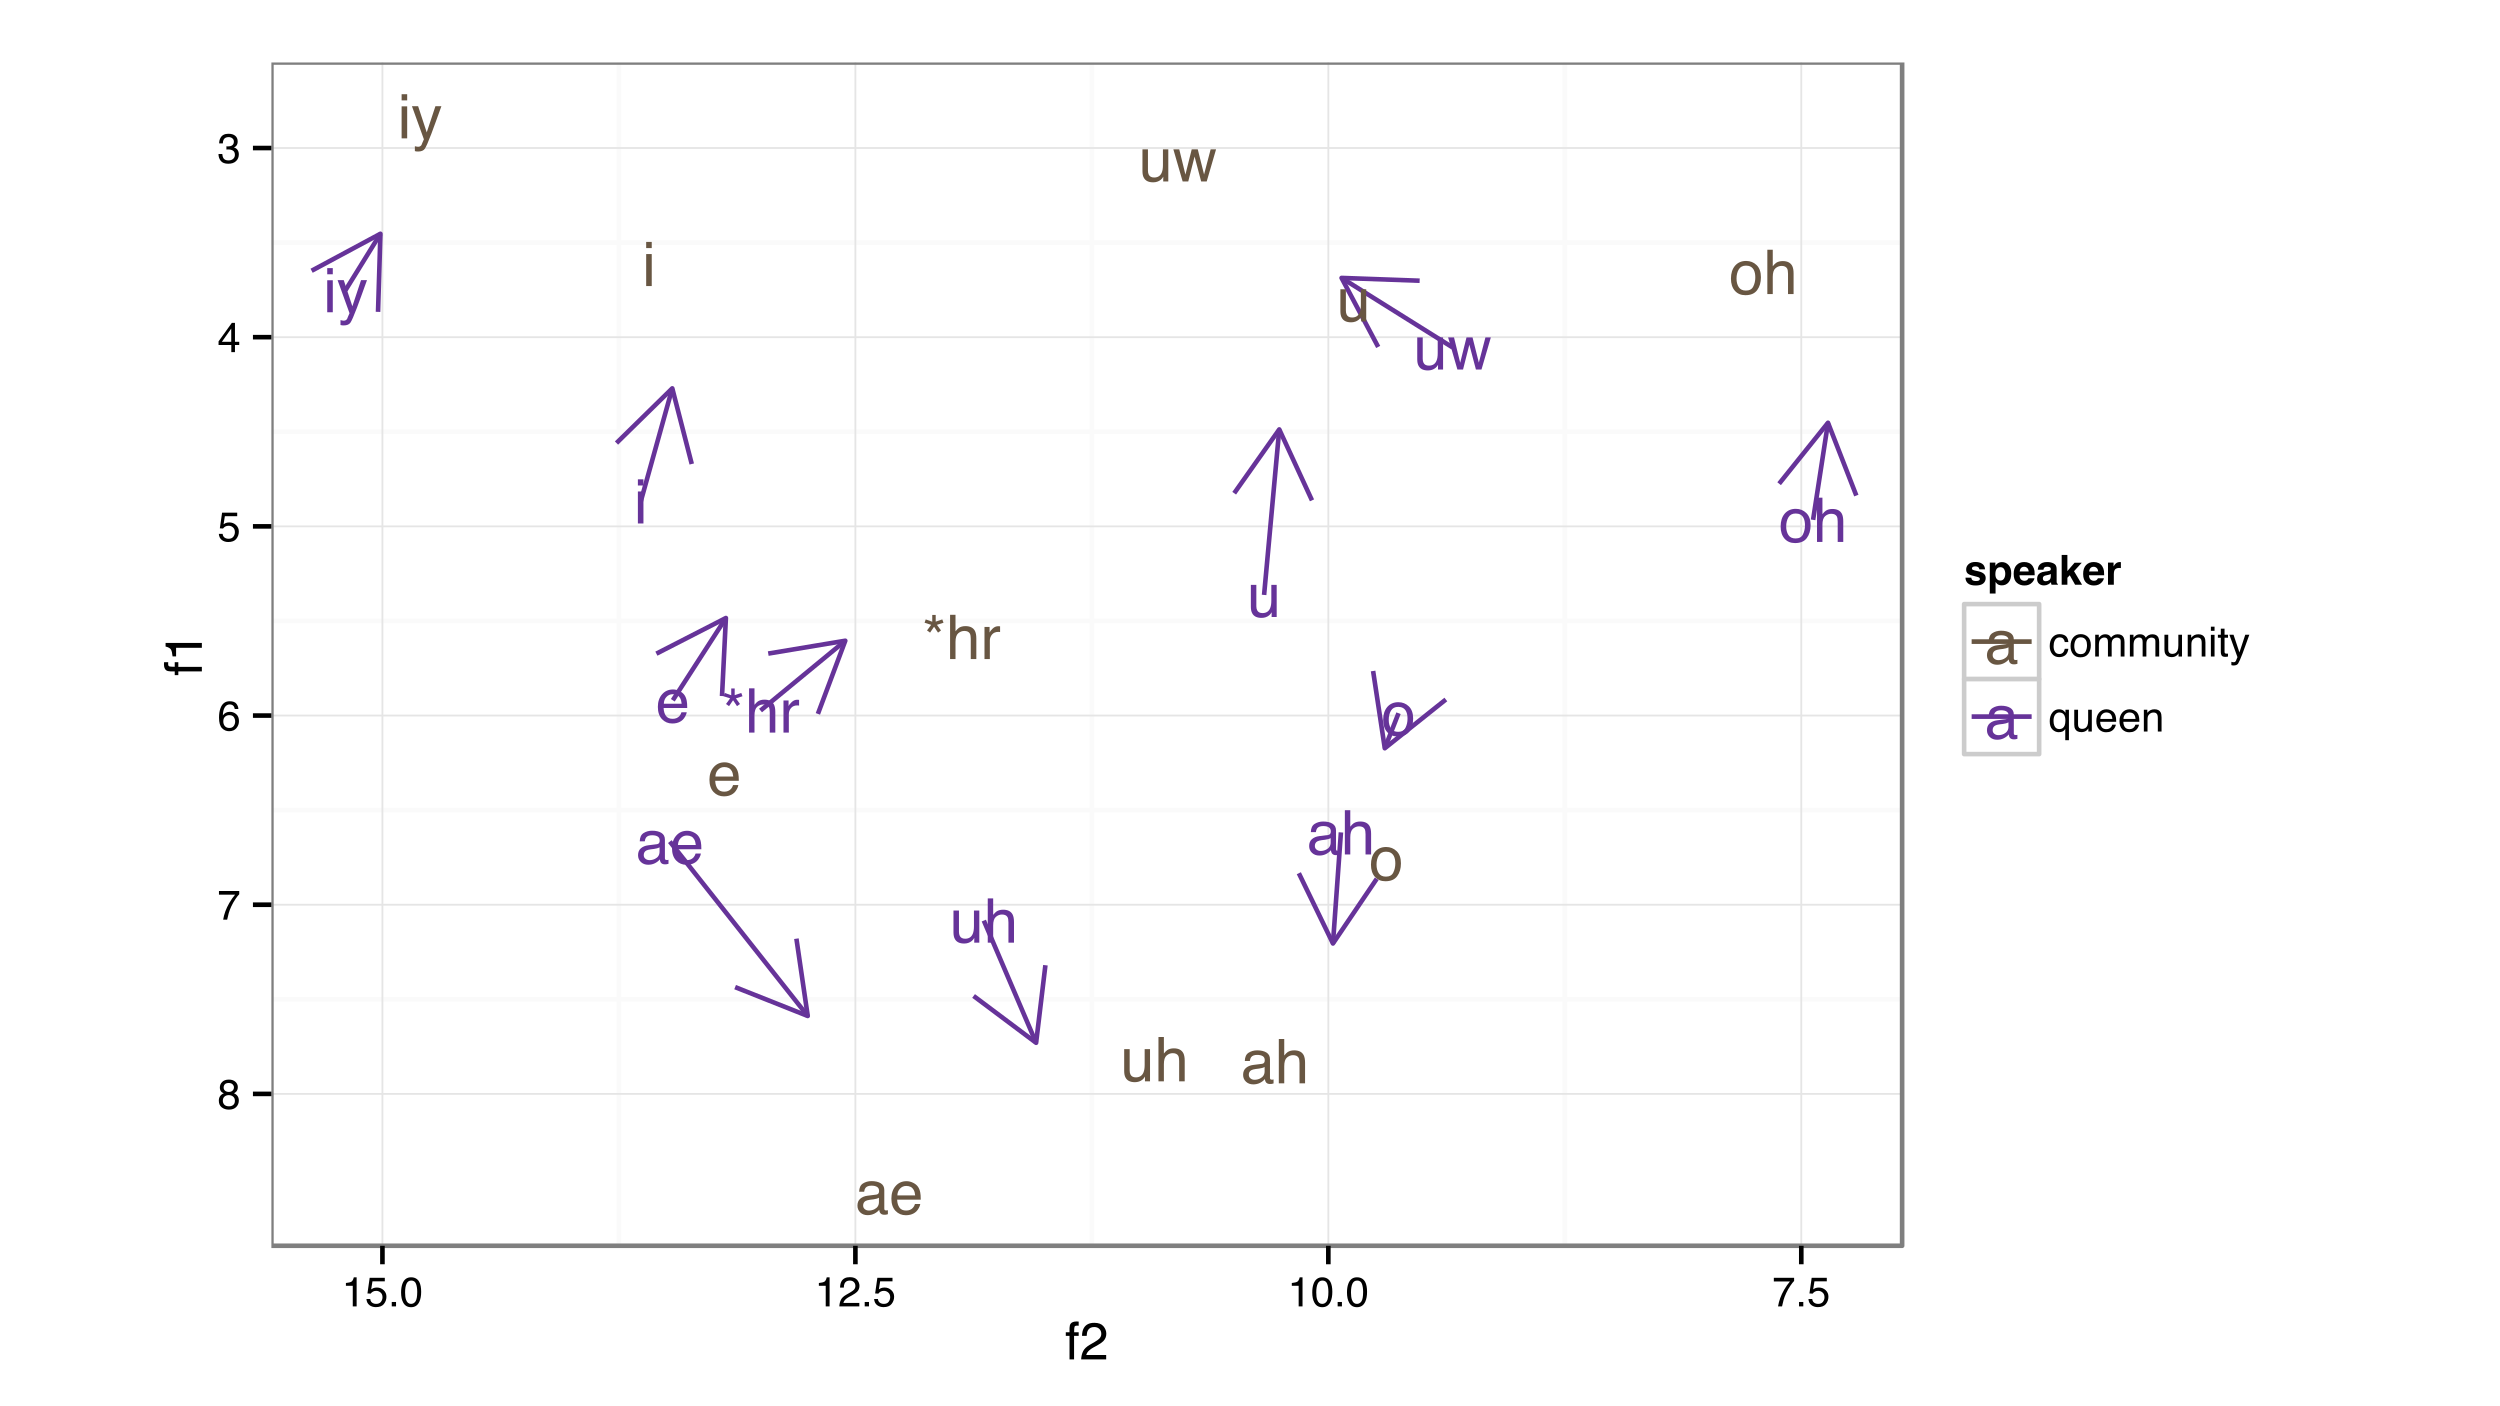 <?xml version="1.0" encoding="UTF-8"?>
<svg xmlns="http://www.w3.org/2000/svg" xmlns:xlink="http://www.w3.org/1999/xlink" width="576pt" height="324pt" viewBox="0 0 576 324" version="1.1">
<defs>
<g>
<symbol overflow="visible" id="glyph0-0">
<path style="stroke:none;" d="M 0.453 0 L 0.453 -10.172 L 8.531 -10.172 L 8.531 0 Z M 7.25 -1.266 L 7.25 -8.891 L 1.734 -8.891 L 1.734 -1.266 Z "/>
</symbol>
<symbol overflow="visible" id="glyph0-1">
<path style="stroke:none;" d="M 3.109 -10.172 L 3.109 -8.625 L 4.625 -9.141 L 4.906 -8.375 L 3.391 -7.891 L 4.328 -6.594 L 3.641 -6.094 L 2.734 -7.453 L 1.812 -6.094 L 1.109 -6.594 L 2.062 -7.891 L 0.547 -8.375 L 0.812 -9.141 L 2.312 -8.609 L 2.312 -10.172 Z "/>
</symbol>
<symbol overflow="visible" id="glyph0-2">
<path style="stroke:none;" d="M 0.906 -10.203 L 2.156 -10.203 L 2.156 -6.406 C 2.457 -6.781 2.723 -7.047 2.953 -7.203 C 3.359 -7.461 3.859 -7.594 4.453 -7.594 C 5.523 -7.594 6.254 -7.219 6.641 -6.469 C 6.848 -6.051 6.953 -5.477 6.953 -4.75 L 6.953 0 L 5.672 0 L 5.672 -4.672 C 5.672 -5.211 5.602 -5.613 5.469 -5.875 C 5.238 -6.281 4.812 -6.484 4.188 -6.484 C 3.676 -6.484 3.207 -6.301 2.781 -5.938 C 2.363 -5.582 2.156 -4.914 2.156 -3.938 L 2.156 0 L 0.906 0 Z "/>
</symbol>
<symbol overflow="visible" id="glyph0-3">
<path style="stroke:none;" d="M 0.953 -7.406 L 2.125 -7.406 L 2.125 -6.125 C 2.227 -6.375 2.469 -6.676 2.844 -7.031 C 3.219 -7.395 3.656 -7.578 4.156 -7.578 C 4.176 -7.578 4.211 -7.57 4.266 -7.562 C 4.328 -7.562 4.422 -7.555 4.547 -7.547 L 4.547 -6.234 C 4.473 -6.242 4.406 -6.25 4.344 -6.25 C 4.281 -6.258 4.211 -6.266 4.141 -6.266 C 3.516 -6.266 3.031 -6.062 2.688 -5.656 C 2.352 -5.25 2.188 -4.785 2.188 -4.266 L 2.188 0 L 0.953 0 Z "/>
</symbol>
<symbol overflow="visible" id="glyph0-4">
<path style="stroke:none;" d="M 1.875 -1.969 C 1.875 -1.613 2.004 -1.332 2.266 -1.125 C 2.523 -0.914 2.836 -0.812 3.203 -0.812 C 3.641 -0.812 4.062 -0.91 4.469 -1.109 C 5.164 -1.453 5.516 -2.004 5.516 -2.766 L 5.516 -3.766 C 5.359 -3.672 5.16 -3.594 4.922 -3.531 C 4.68 -3.469 4.445 -3.422 4.219 -3.391 L 3.453 -3.297 C 3.004 -3.234 2.664 -3.141 2.438 -3.016 C 2.062 -2.797 1.875 -2.445 1.875 -1.969 Z M 4.891 -4.484 C 5.172 -4.523 5.359 -4.645 5.453 -4.844 C 5.516 -4.957 5.547 -5.117 5.547 -5.328 C 5.547 -5.754 5.395 -6.062 5.094 -6.25 C 4.789 -6.445 4.359 -6.547 3.797 -6.547 C 3.141 -6.547 2.676 -6.367 2.406 -6.016 C 2.258 -5.816 2.16 -5.523 2.109 -5.141 L 0.953 -5.141 C 0.973 -6.055 1.266 -6.691 1.828 -7.047 C 2.398 -7.41 3.062 -7.594 3.812 -7.594 C 4.688 -7.594 5.395 -7.426 5.938 -7.094 C 6.477 -6.758 6.75 -6.242 6.75 -5.547 L 6.75 -1.266 C 6.75 -1.141 6.773 -1.035 6.828 -0.953 C 6.879 -0.879 6.992 -0.844 7.172 -0.844 C 7.223 -0.844 7.281 -0.844 7.344 -0.844 C 7.414 -0.852 7.492 -0.867 7.578 -0.891 L 7.578 0.031 C 7.379 0.094 7.227 0.129 7.125 0.141 C 7.031 0.148 6.895 0.156 6.719 0.156 C 6.289 0.156 5.977 0.004 5.781 -0.297 C 5.676 -0.461 5.609 -0.691 5.578 -0.984 C 5.316 -0.648 4.945 -0.359 4.469 -0.109 C 4 0.129 3.477 0.25 2.906 0.25 C 2.219 0.25 1.656 0.039 1.219 -0.375 C 0.781 -0.789 0.562 -1.312 0.562 -1.938 C 0.562 -2.625 0.773 -3.156 1.203 -3.531 C 1.641 -3.914 2.207 -4.148 2.906 -4.234 Z M 3.859 -7.594 Z "/>
</symbol>
<symbol overflow="visible" id="glyph0-5">
<path style="stroke:none;" d="M 4 -7.578 C 4.52 -7.578 5.023 -7.453 5.516 -7.203 C 6.016 -6.961 6.395 -6.645 6.656 -6.25 C 6.906 -5.875 7.07 -5.438 7.156 -4.938 C 7.227 -4.594 7.266 -4.051 7.266 -3.312 L 1.828 -3.312 C 1.859 -2.562 2.035 -1.957 2.359 -1.5 C 2.691 -1.039 3.207 -0.812 3.906 -0.812 C 4.562 -0.812 5.082 -1.023 5.469 -1.453 C 5.688 -1.703 5.844 -1.992 5.938 -2.328 L 7.156 -2.328 C 7.125 -2.055 7.016 -1.75 6.828 -1.406 C 6.648 -1.07 6.453 -0.801 6.234 -0.594 C 5.848 -0.227 5.379 0.02 4.828 0.156 C 4.523 0.227 4.188 0.266 3.812 0.266 C 2.883 0.266 2.098 -0.066 1.453 -0.734 C 0.816 -1.41 0.5 -2.352 0.5 -3.562 C 0.5 -4.75 0.82 -5.711 1.469 -6.453 C 2.113 -7.203 2.957 -7.578 4 -7.578 Z M 5.984 -4.297 C 5.93 -4.836 5.812 -5.27 5.625 -5.594 C 5.289 -6.188 4.723 -6.484 3.922 -6.484 C 3.348 -6.484 2.867 -6.273 2.484 -5.859 C 2.098 -5.453 1.895 -4.93 1.875 -4.297 Z M 3.875 -7.594 Z "/>
</symbol>
<symbol overflow="visible" id="glyph0-6">
<path style="stroke:none;" d="M 0.906 -7.375 L 2.188 -7.375 L 2.188 0 L 0.906 0 Z M 0.906 -10.172 L 2.188 -10.172 L 2.188 -8.75 L 0.906 -8.75 Z "/>
</symbol>
<symbol overflow="visible" id="glyph0-7">
<path style="stroke:none;" d="M 5.547 -7.406 L 6.922 -7.406 C 6.742 -6.938 6.352 -5.852 5.75 -4.156 C 5.301 -2.883 4.922 -1.848 4.609 -1.047 C 3.891 0.848 3.383 2 3.094 2.406 C 2.801 2.82 2.297 3.031 1.578 3.031 C 1.398 3.031 1.266 3.023 1.172 3.016 C 1.078 3.004 0.957 2.977 0.812 2.938 L 0.812 1.812 C 1.031 1.863 1.188 1.895 1.281 1.906 C 1.383 1.926 1.473 1.938 1.547 1.938 C 1.773 1.938 1.941 1.895 2.047 1.812 C 2.16 1.738 2.254 1.648 2.328 1.547 C 2.348 1.504 2.426 1.312 2.562 0.969 C 2.707 0.633 2.816 0.383 2.891 0.219 L 0.141 -7.406 L 1.562 -7.406 L 3.547 -1.375 Z M 3.531 -7.594 Z "/>
</symbol>
<symbol overflow="visible" id="glyph0-8">
<path style="stroke:none;" d="M 3.859 -0.797 C 4.68 -0.797 5.242 -1.109 5.547 -1.734 C 5.859 -2.359 6.016 -3.055 6.016 -3.828 C 6.016 -4.516 5.906 -5.078 5.688 -5.516 C 5.332 -6.203 4.727 -6.547 3.875 -6.547 C 3.102 -6.547 2.547 -6.254 2.203 -5.672 C 1.859 -5.086 1.688 -4.383 1.688 -3.562 C 1.688 -2.77 1.859 -2.109 2.203 -1.578 C 2.547 -1.055 3.098 -0.797 3.859 -0.797 Z M 3.906 -7.625 C 4.852 -7.625 5.656 -7.305 6.312 -6.672 C 6.977 -6.035 7.312 -5.098 7.312 -3.859 C 7.312 -2.66 7.02 -1.672 6.438 -0.891 C 5.863 -0.117 4.961 0.266 3.734 0.266 C 2.711 0.266 1.898 -0.078 1.297 -0.766 C 0.703 -1.453 0.406 -2.379 0.406 -3.547 C 0.406 -4.785 0.719 -5.773 1.344 -6.516 C 1.977 -7.254 2.832 -7.625 3.906 -7.625 Z M 3.859 -7.594 Z "/>
</symbol>
<symbol overflow="visible" id="glyph0-9">
<path style="stroke:none;" d="M 2.156 -7.406 L 2.156 -2.484 C 2.156 -2.109 2.219 -1.801 2.344 -1.562 C 2.562 -1.125 2.973 -0.906 3.578 -0.906 C 4.441 -0.906 5.031 -1.289 5.344 -2.062 C 5.52 -2.477 5.609 -3.047 5.609 -3.766 L 5.609 -7.406 L 6.844 -7.406 L 6.844 0 L 5.672 0 L 5.688 -1.094 C 5.531 -0.812 5.332 -0.57 5.094 -0.375 C 4.613 0.008 4.035 0.203 3.359 0.203 C 2.297 0.203 1.578 -0.148 1.203 -0.859 C 0.992 -1.234 0.891 -1.738 0.891 -2.375 L 0.891 -7.406 Z M 3.875 -7.594 Z "/>
</symbol>
<symbol overflow="visible" id="glyph0-10">
<path style="stroke:none;" d="M 1.484 -7.406 L 2.906 -1.578 L 4.359 -7.406 L 5.75 -7.406 L 7.203 -1.609 L 8.719 -7.406 L 9.969 -7.406 L 7.812 0 L 6.531 0 L 5.016 -5.734 L 3.562 0 L 2.266 0 L 0.125 -7.406 Z "/>
</symbol>
<symbol overflow="visible" id="glyph1-0">
<path style="stroke:none;" d="M 0.312 0 L 0.312 -6.875 L 5.766 -6.875 L 5.766 0 Z M 4.906 -0.859 L 4.906 -6.016 L 1.172 -6.016 L 1.172 -0.859 Z "/>
</symbol>
<symbol overflow="visible" id="glyph1-1">
<path style="stroke:none;" d="M 2.484 0.188 C 1.691 0.188 1.117 -0.031 0.766 -0.469 C 0.41 -0.906 0.234 -1.438 0.234 -2.062 L 1.109 -2.062 C 1.148 -1.625 1.234 -1.305 1.359 -1.109 C 1.578 -0.754 1.969 -0.578 2.531 -0.578 C 2.977 -0.578 3.336 -0.695 3.609 -0.938 C 3.879 -1.176 4.016 -1.484 4.016 -1.859 C 4.016 -2.316 3.867 -2.641 3.578 -2.828 C 3.297 -3.016 2.906 -3.109 2.406 -3.109 C 2.352 -3.109 2.297 -3.102 2.234 -3.094 C 2.18 -3.094 2.125 -3.094 2.062 -3.094 L 2.062 -3.844 C 2.145 -3.832 2.219 -3.82 2.281 -3.812 C 2.344 -3.812 2.406 -3.812 2.469 -3.812 C 2.789 -3.812 3.051 -3.863 3.25 -3.969 C 3.602 -4.145 3.781 -4.457 3.781 -4.906 C 3.781 -5.238 3.66 -5.492 3.422 -5.672 C 3.191 -5.859 2.914 -5.953 2.594 -5.953 C 2.031 -5.953 1.645 -5.766 1.438 -5.391 C 1.312 -5.18 1.242 -4.883 1.234 -4.5 L 0.391 -4.5 C 0.391 -5 0.492 -5.426 0.703 -5.781 C 1.047 -6.406 1.648 -6.719 2.516 -6.719 C 3.191 -6.719 3.719 -6.562 4.094 -6.25 C 4.469 -5.945 4.656 -5.508 4.656 -4.938 C 4.656 -4.52 4.547 -4.188 4.328 -3.938 C 4.191 -3.781 4.016 -3.656 3.797 -3.562 C 4.148 -3.469 4.426 -3.281 4.625 -3 C 4.82 -2.719 4.922 -2.379 4.922 -1.984 C 4.922 -1.348 4.707 -0.828 4.281 -0.422 C 3.863 -0.016 3.266 0.188 2.484 0.188 Z "/>
</symbol>
<symbol overflow="visible" id="glyph1-2">
<path style="stroke:none;" d="M 3.172 -2.375 L 3.172 -5.422 L 1.016 -2.375 Z M 3.188 0 L 3.188 -1.641 L 0.25 -1.641 L 0.25 -2.469 L 3.312 -6.734 L 4.031 -6.734 L 4.031 -2.375 L 5.016 -2.375 L 5.016 -1.641 L 4.031 -1.641 L 4.031 0 Z "/>
</symbol>
<symbol overflow="visible" id="glyph1-3">
<path style="stroke:none;" d="M 1.188 -1.703 C 1.238 -1.223 1.461 -0.895 1.859 -0.719 C 2.055 -0.625 2.285 -0.578 2.547 -0.578 C 3.047 -0.578 3.414 -0.734 3.656 -1.047 C 3.895 -1.367 4.016 -1.723 4.016 -2.109 C 4.016 -2.578 3.867 -2.938 3.578 -3.188 C 3.297 -3.445 2.957 -3.578 2.562 -3.578 C 2.27 -3.578 2.02 -3.52 1.812 -3.406 C 1.602 -3.289 1.426 -3.133 1.281 -2.938 L 0.547 -2.984 L 1.062 -6.594 L 4.547 -6.594 L 4.547 -5.781 L 1.703 -5.781 L 1.406 -3.922 C 1.562 -4.035 1.711 -4.125 1.859 -4.188 C 2.109 -4.289 2.395 -4.344 2.719 -4.344 C 3.332 -4.344 3.852 -4.141 4.281 -3.734 C 4.707 -3.336 4.922 -2.836 4.922 -2.234 C 4.922 -1.598 4.723 -1.035 4.328 -0.547 C 3.941 -0.066 3.32 0.172 2.469 0.172 C 1.914 0.172 1.43 0.02 1.016 -0.281 C 0.598 -0.594 0.363 -1.066 0.312 -1.703 Z "/>
</symbol>
<symbol overflow="visible" id="glyph1-4">
<path style="stroke:none;" d="M 2.812 -6.734 C 3.562 -6.734 4.082 -6.535 4.375 -6.141 C 4.664 -5.754 4.812 -5.359 4.812 -4.953 L 3.984 -4.953 C 3.93 -5.211 3.852 -5.422 3.75 -5.578 C 3.539 -5.859 3.227 -6 2.812 -6 C 2.344 -6 1.969 -5.781 1.688 -5.344 C 1.414 -4.906 1.266 -4.281 1.234 -3.469 C 1.422 -3.75 1.664 -3.961 1.969 -4.109 C 2.227 -4.234 2.523 -4.297 2.859 -4.297 C 3.422 -4.297 3.91 -4.113 4.328 -3.75 C 4.742 -3.395 4.953 -2.863 4.953 -2.156 C 4.953 -1.539 4.754 -1 4.359 -0.531 C 3.961 -0.062 3.398 0.172 2.672 0.172 C 2.047 0.172 1.504 -0.062 1.047 -0.531 C 0.586 -1.008 0.359 -1.816 0.359 -2.953 C 0.359 -3.785 0.461 -4.488 0.672 -5.062 C 1.055 -6.176 1.77 -6.734 2.812 -6.734 Z M 2.75 -0.578 C 3.188 -0.578 3.516 -0.723 3.734 -1.016 C 3.961 -1.316 4.078 -1.672 4.078 -2.078 C 4.078 -2.422 3.977 -2.75 3.781 -3.062 C 3.582 -3.375 3.223 -3.531 2.703 -3.531 C 2.336 -3.531 2.02 -3.41 1.75 -3.172 C 1.477 -2.93 1.344 -2.566 1.344 -2.078 C 1.344 -1.648 1.461 -1.289 1.703 -1 C 1.953 -0.719 2.301 -0.578 2.75 -0.578 Z "/>
</symbol>
<symbol overflow="visible" id="glyph1-5">
<path style="stroke:none;" d="M 5.016 -6.594 L 5.016 -5.859 C 4.797 -5.648 4.508 -5.285 4.156 -4.766 C 3.801 -4.242 3.484 -3.688 3.203 -3.094 C 2.93 -2.508 2.727 -1.977 2.594 -1.5 C 2.5 -1.188 2.379 -0.688 2.234 0 L 1.312 0 C 1.52 -1.281 1.988 -2.555 2.719 -3.828 C 3.145 -4.566 3.594 -5.207 4.062 -5.75 L 0.344 -5.75 L 0.344 -6.594 Z "/>
</symbol>
<symbol overflow="visible" id="glyph1-6">
<path style="stroke:none;" d="M 2.609 -3.891 C 2.984 -3.891 3.273 -3.992 3.484 -4.203 C 3.691 -4.41 3.797 -4.66 3.797 -4.953 C 3.797 -5.203 3.691 -5.43 3.484 -5.641 C 3.285 -5.848 2.984 -5.953 2.578 -5.953 C 2.172 -5.953 1.875 -5.848 1.688 -5.641 C 1.508 -5.43 1.422 -5.188 1.422 -4.906 C 1.422 -4.594 1.535 -4.344 1.766 -4.156 C 2.004 -3.977 2.285 -3.891 2.609 -3.891 Z M 2.656 -0.578 C 3.051 -0.578 3.375 -0.68 3.625 -0.891 C 3.883 -1.098 4.016 -1.414 4.016 -1.844 C 4.016 -2.27 3.879 -2.594 3.609 -2.812 C 3.348 -3.039 3.008 -3.156 2.594 -3.156 C 2.195 -3.156 1.867 -3.039 1.609 -2.812 C 1.359 -2.582 1.234 -2.266 1.234 -1.859 C 1.234 -1.516 1.348 -1.211 1.578 -0.953 C 1.816 -0.703 2.176 -0.578 2.656 -0.578 Z M 1.469 -3.578 C 1.227 -3.672 1.039 -3.785 0.906 -3.922 C 0.664 -4.172 0.547 -4.5 0.547 -4.906 C 0.547 -5.406 0.723 -5.832 1.078 -6.188 C 1.441 -6.551 1.957 -6.734 2.625 -6.734 C 3.27 -6.734 3.773 -6.562 4.141 -6.219 C 4.504 -5.875 4.688 -5.477 4.688 -5.031 C 4.688 -4.613 4.582 -4.273 4.375 -4.016 C 4.25 -3.867 4.062 -3.723 3.812 -3.578 C 4.094 -3.453 4.312 -3.305 4.469 -3.141 C 4.77 -2.828 4.922 -2.422 4.922 -1.922 C 4.922 -1.336 4.723 -0.836 4.328 -0.422 C 3.93 -0.016 3.367 0.188 2.641 0.188 C 1.984 0.188 1.43 0.008 0.984 -0.344 C 0.535 -0.695 0.312 -1.211 0.312 -1.891 C 0.312 -2.285 0.406 -2.625 0.594 -2.906 C 0.789 -3.195 1.082 -3.422 1.469 -3.578 Z "/>
</symbol>
<symbol overflow="visible" id="glyph1-7">
<path style="stroke:none;" d="M 0.812 -1.016 L 1.797 -1.016 L 1.797 0 L 0.812 0 Z "/>
</symbol>
<symbol overflow="visible" id="glyph1-8">
<path style="stroke:none;" d="M 0.922 -4.75 L 0.922 -5.391 C 1.523 -5.453 1.945 -5.551 2.188 -5.688 C 2.426 -5.832 2.609 -6.164 2.734 -6.688 L 3.391 -6.688 L 3.391 0 L 2.5 0 L 2.5 -4.75 Z "/>
</symbol>
<symbol overflow="visible" id="glyph1-9">
<path style="stroke:none;" d="M 2.594 -6.703 C 3.457 -6.703 4.086 -6.348 4.484 -5.641 C 4.773 -5.086 4.922 -4.328 4.922 -3.359 C 4.922 -2.453 4.785 -1.695 4.516 -1.094 C 4.129 -0.238 3.488 0.188 2.594 0.188 C 1.781 0.188 1.18 -0.16 0.797 -0.859 C 0.461 -1.453 0.297 -2.238 0.297 -3.219 C 0.297 -3.977 0.395 -4.633 0.594 -5.188 C 0.957 -6.195 1.625 -6.703 2.594 -6.703 Z M 2.578 -0.578 C 3.016 -0.578 3.363 -0.77 3.625 -1.156 C 3.883 -1.551 4.016 -2.273 4.016 -3.328 C 4.016 -4.086 3.922 -4.711 3.734 -5.203 C 3.547 -5.703 3.18 -5.953 2.641 -5.953 C 2.148 -5.953 1.789 -5.719 1.562 -5.25 C 1.332 -4.781 1.219 -4.094 1.219 -3.188 C 1.219 -2.5 1.289 -1.945 1.438 -1.531 C 1.656 -0.895 2.035 -0.578 2.578 -0.578 Z "/>
</symbol>
<symbol overflow="visible" id="glyph1-10">
<path style="stroke:none;" d="M 0.297 0 C 0.328 -0.57 0.445 -1.07 0.656 -1.5 C 0.863 -1.938 1.27 -2.328 1.875 -2.672 L 2.766 -3.188 C 3.172 -3.426 3.457 -3.629 3.625 -3.797 C 3.875 -4.055 4 -4.352 4 -4.688 C 4 -5.07 3.879 -5.379 3.641 -5.609 C 3.41 -5.836 3.102 -5.953 2.719 -5.953 C 2.133 -5.953 1.734 -5.734 1.516 -5.297 C 1.398 -5.066 1.336 -4.742 1.328 -4.328 L 0.469 -4.328 C 0.477 -4.91 0.582 -5.383 0.781 -5.75 C 1.145 -6.406 1.789 -6.734 2.719 -6.734 C 3.488 -6.734 4.051 -6.523 4.406 -6.109 C 4.758 -5.691 4.938 -5.227 4.938 -4.719 C 4.938 -4.188 4.75 -3.727 4.375 -3.344 C 4.156 -3.125 3.758 -2.852 3.188 -2.531 L 2.547 -2.188 C 2.242 -2.02 2.004 -1.859 1.828 -1.703 C 1.516 -1.43 1.316 -1.129 1.234 -0.797 L 4.906 -0.797 L 4.906 0 Z "/>
</symbol>
<symbol overflow="visible" id="glyph1-11">
<path style="stroke:none;" d="M 2.547 -5.156 C 3.117 -5.156 3.582 -5.02 3.938 -4.75 C 4.289 -4.477 4.504 -4.004 4.578 -3.328 L 3.75 -3.328 C 3.695 -3.641 3.582 -3.895 3.406 -4.094 C 3.227 -4.301 2.941 -4.406 2.547 -4.406 C 2.016 -4.406 1.633 -4.145 1.406 -3.625 C 1.25 -3.281 1.172 -2.859 1.172 -2.359 C 1.172 -1.859 1.273 -1.438 1.484 -1.094 C 1.703 -0.75 2.039 -0.578 2.5 -0.578 C 2.844 -0.578 3.117 -0.68 3.328 -0.891 C 3.535 -1.109 3.676 -1.406 3.75 -1.781 L 4.578 -1.781 C 4.484 -1.113 4.25 -0.625 3.875 -0.312 C 3.5 -0.008 3.02 0.141 2.438 0.141 C 1.781 0.141 1.254 -0.098 0.859 -0.578 C 0.473 -1.055 0.281 -1.656 0.281 -2.375 C 0.281 -3.25 0.492 -3.93 0.922 -4.422 C 1.348 -4.91 1.891 -5.156 2.547 -5.156 Z M 2.422 -5.141 Z "/>
</symbol>
<symbol overflow="visible" id="glyph1-12">
<path style="stroke:none;" d="M 2.609 -0.547 C 3.172 -0.547 3.555 -0.754 3.766 -1.172 C 3.973 -1.598 4.078 -2.07 4.078 -2.594 C 4.078 -3.062 4 -3.441 3.844 -3.734 C 3.602 -4.191 3.195 -4.422 2.625 -4.422 C 2.102 -4.422 1.723 -4.223 1.484 -3.828 C 1.254 -3.441 1.141 -2.969 1.141 -2.406 C 1.141 -1.875 1.254 -1.43 1.484 -1.078 C 1.723 -0.723 2.098 -0.547 2.609 -0.547 Z M 2.641 -5.156 C 3.285 -5.156 3.832 -4.941 4.281 -4.516 C 4.727 -4.086 4.953 -3.453 4.953 -2.609 C 4.953 -1.805 4.754 -1.141 4.359 -0.609 C 3.961 -0.078 3.352 0.188 2.531 0.188 C 1.844 0.188 1.297 -0.047 0.891 -0.516 C 0.484 -0.984 0.281 -1.613 0.281 -2.406 C 0.281 -3.238 0.492 -3.906 0.922 -4.406 C 1.348 -4.906 1.922 -5.156 2.641 -5.156 Z M 2.609 -5.141 Z "/>
</symbol>
<symbol overflow="visible" id="glyph1-13">
<path style="stroke:none;" d="M 0.625 -5.016 L 1.453 -5.016 L 1.453 -4.312 C 1.648 -4.551 1.832 -4.727 2 -4.844 C 2.27 -5.031 2.582 -5.125 2.938 -5.125 C 3.344 -5.125 3.664 -5.023 3.906 -4.828 C 4.039 -4.723 4.164 -4.562 4.281 -4.344 C 4.469 -4.602 4.688 -4.797 4.938 -4.922 C 5.195 -5.055 5.484 -5.125 5.797 -5.125 C 6.473 -5.125 6.93 -4.883 7.172 -4.406 C 7.305 -4.133 7.375 -3.781 7.375 -3.344 L 7.375 0 L 6.5 0 L 6.5 -3.484 C 6.5 -3.816 6.41 -4.047 6.234 -4.172 C 6.066 -4.297 5.863 -4.359 5.625 -4.359 C 5.301 -4.359 5.02 -4.25 4.781 -4.031 C 4.539 -3.812 4.422 -3.441 4.422 -2.922 L 4.422 0 L 3.562 0 L 3.562 -3.281 C 3.562 -3.613 3.52 -3.859 3.438 -4.016 C 3.312 -4.254 3.07 -4.375 2.719 -4.375 C 2.406 -4.375 2.117 -4.25 1.859 -4 C 1.598 -3.75 1.469 -3.301 1.469 -2.656 L 1.469 0 L 0.625 0 Z "/>
</symbol>
<symbol overflow="visible" id="glyph1-14">
<path style="stroke:none;" d="M 1.469 -5.016 L 1.469 -1.688 C 1.469 -1.426 1.504 -1.219 1.578 -1.062 C 1.734 -0.758 2.016 -0.609 2.422 -0.609 C 3.004 -0.609 3.406 -0.867 3.625 -1.391 C 3.738 -1.672 3.797 -2.055 3.797 -2.547 L 3.797 -5.016 L 4.641 -5.016 L 4.641 0 L 3.844 0 L 3.844 -0.734 C 3.738 -0.547 3.602 -0.383 3.438 -0.25 C 3.113 0.008 2.723 0.141 2.266 0.141 C 1.555 0.141 1.07 -0.098 0.812 -0.578 C 0.664 -0.836 0.594 -1.18 0.594 -1.609 L 0.594 -5.016 Z M 2.625 -5.141 Z "/>
</symbol>
<symbol overflow="visible" id="glyph1-15">
<path style="stroke:none;" d="M 0.625 -5.016 L 1.422 -5.016 L 1.422 -4.312 C 1.66 -4.602 1.91 -4.812 2.172 -4.938 C 2.441 -5.062 2.738 -5.125 3.062 -5.125 C 3.77 -5.125 4.25 -4.879 4.5 -4.391 C 4.633 -4.117 4.703 -3.727 4.703 -3.219 L 4.703 0 L 3.844 0 L 3.844 -3.156 C 3.844 -3.469 3.801 -3.719 3.719 -3.906 C 3.562 -4.219 3.289 -4.375 2.906 -4.375 C 2.695 -4.375 2.531 -4.352 2.406 -4.312 C 2.176 -4.238 1.973 -4.098 1.797 -3.891 C 1.66 -3.734 1.57 -3.566 1.531 -3.391 C 1.488 -3.211 1.469 -2.957 1.469 -2.625 L 1.469 0 L 0.625 0 Z M 2.594 -5.141 Z "/>
</symbol>
<symbol overflow="visible" id="glyph1-16">
<path style="stroke:none;" d="M 0.625 -5 L 1.469 -5 L 1.469 0 L 0.625 0 Z M 0.625 -6.875 L 1.469 -6.875 L 1.469 -5.922 L 0.625 -5.922 Z "/>
</symbol>
<symbol overflow="visible" id="glyph1-17">
<path style="stroke:none;" d="M 0.781 -6.422 L 1.641 -6.422 L 1.641 -5.016 L 2.438 -5.016 L 2.438 -4.328 L 1.641 -4.328 L 1.641 -1.047 C 1.641 -0.879 1.695 -0.766 1.812 -0.703 C 1.883 -0.672 1.992 -0.656 2.141 -0.656 C 2.18 -0.656 2.223 -0.656 2.266 -0.656 C 2.316 -0.656 2.375 -0.66 2.438 -0.672 L 2.438 0 C 2.344 0.031 2.242 0.051 2.141 0.062 C 2.035 0.07 1.922 0.078 1.797 0.078 C 1.398 0.078 1.129 -0.02 0.984 -0.219 C 0.848 -0.426 0.781 -0.688 0.781 -1 L 0.781 -4.328 L 0.109 -4.328 L 0.109 -5.016 L 0.781 -5.016 Z "/>
</symbol>
<symbol overflow="visible" id="glyph1-18">
<path style="stroke:none;" d="M 3.75 -5.016 L 4.688 -5.016 C 4.562 -4.691 4.297 -3.957 3.891 -2.812 C 3.586 -1.945 3.332 -1.242 3.125 -0.703 C 2.633 0.578 2.289 1.359 2.094 1.641 C 1.895 1.922 1.551 2.062 1.062 2.062 C 0.945 2.062 0.852 2.055 0.781 2.047 C 0.719 2.035 0.641 2.016 0.547 1.984 L 0.547 1.219 C 0.691 1.258 0.797 1.285 0.859 1.297 C 0.93 1.305 0.992 1.312 1.047 1.312 C 1.203 1.312 1.316 1.285 1.391 1.234 C 1.461 1.18 1.523 1.117 1.578 1.047 C 1.586 1.016 1.641 0.883 1.734 0.656 C 1.836 0.426 1.91 0.254 1.953 0.141 L 0.094 -5.016 L 1.047 -5.016 L 2.406 -0.938 Z M 2.391 -5.141 Z "/>
</symbol>
<symbol overflow="visible" id="glyph1-19">
<path style="stroke:none;" d="M 1.156 -2.438 C 1.156 -2.008 1.219 -1.645 1.344 -1.344 C 1.562 -0.82 1.945 -0.562 2.5 -0.562 C 3.082 -0.562 3.488 -0.836 3.719 -1.391 C 3.832 -1.691 3.891 -2.078 3.891 -2.547 C 3.891 -2.984 3.828 -3.348 3.703 -3.641 C 3.473 -4.141 3.066 -4.391 2.484 -4.391 C 2.117 -4.391 1.805 -4.227 1.547 -3.906 C 1.285 -3.594 1.156 -3.102 1.156 -2.438 Z M 2.406 -5.125 C 2.82 -5.125 3.172 -5.02 3.453 -4.812 C 3.609 -4.695 3.758 -4.531 3.906 -4.312 L 3.906 -5.016 L 4.703 -5.016 L 4.703 2 L 3.859 2 L 3.859 -0.578 C 3.723 -0.348 3.531 -0.164 3.281 -0.031 C 3.031 0.094 2.719 0.156 2.344 0.156 C 1.812 0.156 1.332 -0.051 0.906 -0.469 C 0.488 -0.883 0.281 -1.52 0.281 -2.375 C 0.281 -3.176 0.477 -3.832 0.875 -4.344 C 1.27 -4.863 1.781 -5.125 2.406 -5.125 Z "/>
</symbol>
<symbol overflow="visible" id="glyph1-20">
<path style="stroke:none;" d="M 2.703 -5.125 C 3.055 -5.125 3.398 -5.039 3.734 -4.875 C 4.078 -4.707 4.332 -4.492 4.5 -4.234 C 4.676 -3.973 4.789 -3.676 4.844 -3.344 C 4.895 -3.113 4.922 -2.742 4.922 -2.234 L 1.234 -2.234 C 1.254 -1.723 1.375 -1.312 1.594 -1 C 1.82 -0.695 2.172 -0.547 2.641 -0.547 C 3.086 -0.547 3.441 -0.691 3.703 -0.984 C 3.848 -1.148 3.953 -1.348 4.016 -1.578 L 4.844 -1.578 C 4.82 -1.391 4.75 -1.18 4.625 -0.953 C 4.508 -0.734 4.375 -0.551 4.219 -0.406 C 3.957 -0.156 3.641 0.016 3.266 0.109 C 3.055 0.148 2.828 0.172 2.578 0.172 C 1.953 0.172 1.422 -0.051 0.984 -0.5 C 0.555 -0.957 0.344 -1.594 0.344 -2.406 C 0.344 -3.219 0.562 -3.875 1 -4.375 C 1.438 -4.875 2.004 -5.125 2.703 -5.125 Z M 4.047 -2.906 C 4.016 -3.27 3.938 -3.562 3.812 -3.781 C 3.582 -4.188 3.195 -4.391 2.656 -4.391 C 2.27 -4.391 1.941 -4.25 1.672 -3.969 C 1.41 -3.695 1.273 -3.344 1.266 -2.906 Z M 2.625 -5.141 Z "/>
</symbol>
<symbol overflow="visible" id="glyph2-0">
<path style="stroke:none;" d="M 0.391 0 L 0.391 -8.609 L 7.219 -8.609 L 7.219 0 Z M 6.141 -1.078 L 6.141 -7.531 L 1.469 -7.531 L 1.469 -1.078 Z "/>
</symbol>
<symbol overflow="visible" id="glyph2-1">
<path style="stroke:none;" d="M 1.031 -7.234 C 1.051 -7.672 1.129 -7.988 1.266 -8.188 C 1.516 -8.551 1.988 -8.734 2.688 -8.734 C 2.758 -8.734 2.828 -8.727 2.891 -8.719 C 2.961 -8.719 3.047 -8.711 3.141 -8.703 L 3.141 -7.75 C 3.023 -7.758 2.941 -7.766 2.891 -7.766 C 2.848 -7.766 2.805 -7.766 2.766 -7.766 C 2.441 -7.766 2.25 -7.68 2.188 -7.516 C 2.125 -7.348 2.094 -6.926 2.094 -6.25 L 3.141 -6.25 L 3.141 -5.422 L 2.078 -5.422 L 2.078 0 L 1.031 0 L 1.031 -5.422 L 0.172 -5.422 L 0.172 -6.25 L 1.031 -6.25 Z "/>
</symbol>
<symbol overflow="visible" id="glyph2-2">
<path style="stroke:none;" d="M 0.375 0 C 0.414 -0.719 0.566 -1.344 0.828 -1.875 C 1.086 -2.414 1.594 -2.906 2.344 -3.344 L 3.469 -4 C 3.969 -4.289 4.32 -4.539 4.531 -4.75 C 4.852 -5.07 5.016 -5.441 5.016 -5.859 C 5.016 -6.348 4.863 -6.734 4.562 -7.016 C 4.27 -7.305 3.883 -7.453 3.406 -7.453 C 2.676 -7.453 2.176 -7.18 1.906 -6.641 C 1.75 -6.336 1.664 -5.93 1.656 -5.422 L 0.578 -5.422 C 0.586 -6.148 0.723 -6.742 0.984 -7.203 C 1.441 -8.016 2.25 -8.422 3.406 -8.422 C 4.363 -8.422 5.062 -8.16 5.5 -7.641 C 5.945 -7.117 6.172 -6.539 6.172 -5.906 C 6.172 -5.238 5.938 -4.664 5.469 -4.188 C 5.195 -3.906 4.707 -3.566 4 -3.172 L 3.188 -2.734 C 2.812 -2.523 2.516 -2.32 2.297 -2.125 C 1.898 -1.789 1.648 -1.414 1.547 -1 L 6.141 -1 L 6.141 0 Z "/>
</symbol>
<symbol overflow="visible" id="glyph3-0">
<path style="stroke:none;" d="M 0 -0.391 L -8.609 -0.391 L -8.609 -7.219 L 0 -7.219 Z M -1.078 -6.141 L -7.531 -6.141 L -7.531 -1.469 L -1.078 -1.469 Z "/>
</symbol>
<symbol overflow="visible" id="glyph3-1">
<path style="stroke:none;" d="M -7.234 -1.031 C -7.672 -1.051 -7.988 -1.129 -8.188 -1.266 C -8.551 -1.516 -8.734 -1.988 -8.734 -2.688 C -8.734 -2.758 -8.727 -2.828 -8.719 -2.891 C -8.719 -2.961 -8.711 -3.047 -8.703 -3.141 L -7.75 -3.141 C -7.758 -3.023 -7.766 -2.941 -7.766 -2.891 C -7.766 -2.848 -7.766 -2.805 -7.766 -2.766 C -7.766 -2.441 -7.68 -2.25 -7.516 -2.188 C -7.348 -2.125 -6.926 -2.094 -6.25 -2.094 L -6.25 -3.141 L -5.422 -3.141 L -5.422 -2.078 L 0 -2.078 L 0 -1.031 L -5.422 -1.031 L -5.422 -0.172 L -6.25 -0.172 L -6.25 -1.031 Z "/>
</symbol>
<symbol overflow="visible" id="glyph3-2">
<path style="stroke:none;" d="M -5.938 -1.156 L -6.75 -1.156 C -6.82 -1.914 -6.945 -2.441 -7.125 -2.734 C -7.301 -3.035 -7.711 -3.266 -8.359 -3.422 L -8.359 -4.25 L 0 -4.25 L 0 -3.125 L -5.938 -3.125 Z "/>
</symbol>
<symbol overflow="visible" id="glyph4-0">
<path style="stroke:none;" d="M 0.719 0 L 0.719 -6.906 L 6.281 -6.906 L 6.281 0 Z M 5.422 -0.859 L 5.422 -6.047 L 1.578 -6.047 L 1.578 -0.859 Z "/>
</symbol>
<symbol overflow="visible" id="glyph4-1">
<path style="stroke:none;" d="M 1.656 -1.625 C 1.688 -1.395 1.75 -1.227 1.844 -1.125 C 2.008 -0.945 2.316 -0.859 2.766 -0.859 C 3.023 -0.859 3.234 -0.895 3.391 -0.969 C 3.547 -1.051 3.625 -1.172 3.625 -1.328 C 3.625 -1.473 3.562 -1.586 3.438 -1.672 C 3.312 -1.742 2.848 -1.879 2.047 -2.078 C 1.461 -2.211 1.051 -2.391 0.812 -2.609 C 0.582 -2.816 0.469 -3.125 0.469 -3.531 C 0.469 -4 0.648 -4.398 1.016 -4.734 C 1.391 -5.078 1.91 -5.25 2.578 -5.25 C 3.211 -5.25 3.727 -5.117 4.125 -4.859 C 4.531 -4.609 4.766 -4.172 4.828 -3.547 L 3.5 -3.547 C 3.477 -3.723 3.426 -3.859 3.344 -3.953 C 3.195 -4.141 2.945 -4.234 2.594 -4.234 C 2.312 -4.234 2.109 -4.188 1.984 -4.094 C 1.859 -4 1.797 -3.895 1.797 -3.781 C 1.797 -3.625 1.859 -3.508 1.984 -3.438 C 2.117 -3.363 2.582 -3.242 3.375 -3.078 C 3.906 -2.953 4.305 -2.758 4.578 -2.5 C 4.836 -2.25 4.969 -1.93 4.969 -1.547 C 4.969 -1.035 4.781 -0.617 4.406 -0.297 C 4.031 0.016 3.445 0.172 2.656 0.172 C 1.852 0.172 1.258 0.004 0.875 -0.328 C 0.5 -0.672 0.312 -1.102 0.312 -1.625 Z M 2.688 -5.234 Z "/>
</symbol>
<symbol overflow="visible" id="glyph4-2">
<path style="stroke:none;" d="M 4.141 -2.547 C 4.141 -2.941 4.051 -3.289 3.875 -3.594 C 3.695 -3.895 3.406 -4.047 3 -4.047 C 2.508 -4.047 2.176 -3.816 2 -3.359 C 1.906 -3.117 1.859 -2.812 1.859 -2.438 C 1.859 -1.844 2.016 -1.426 2.328 -1.188 C 2.516 -1.039 2.738 -0.969 3 -0.969 C 3.375 -0.969 3.656 -1.113 3.844 -1.406 C 4.039 -1.695 4.141 -2.078 4.141 -2.547 Z M 3.375 -5.219 C 3.977 -5.219 4.484 -4.992 4.891 -4.547 C 5.305 -4.109 5.516 -3.469 5.516 -2.625 C 5.516 -1.719 5.312 -1.031 4.906 -0.562 C 4.508 -0.094 3.988 0.141 3.344 0.141 C 2.938 0.141 2.602 0.039 2.344 -0.156 C 2.195 -0.27 2.051 -0.438 1.906 -0.656 L 1.906 2.016 L 0.578 2.016 L 0.578 -5.109 L 1.859 -5.109 L 1.859 -4.359 C 2.004 -4.578 2.16 -4.75 2.328 -4.875 C 2.617 -5.102 2.969 -5.219 3.375 -5.219 Z "/>
</symbol>
<symbol overflow="visible" id="glyph4-3">
<path style="stroke:none;" d="M 2.641 -4.141 C 2.328 -4.141 2.082 -4.039 1.906 -3.844 C 1.738 -3.656 1.633 -3.395 1.594 -3.062 L 3.672 -3.062 C 3.648 -3.414 3.539 -3.68 3.344 -3.859 C 3.156 -4.047 2.922 -4.141 2.641 -4.141 Z M 2.641 -5.234 C 3.066 -5.234 3.445 -5.156 3.781 -5 C 4.125 -4.844 4.406 -4.594 4.625 -4.25 C 4.82 -3.945 4.953 -3.594 5.016 -3.188 C 5.047 -2.957 5.062 -2.625 5.062 -2.188 L 1.562 -2.188 C 1.582 -1.676 1.742 -1.316 2.047 -1.109 C 2.234 -0.973 2.457 -0.906 2.719 -0.906 C 2.988 -0.906 3.207 -0.984 3.375 -1.141 C 3.469 -1.234 3.551 -1.352 3.625 -1.5 L 5 -1.5 C 4.957 -1.195 4.797 -0.891 4.516 -0.578 C 4.078 -0.078 3.469 0.172 2.688 0.172 C 2.031 0.172 1.453 -0.035 0.953 -0.453 C 0.461 -0.879 0.219 -1.562 0.219 -2.5 C 0.219 -3.383 0.441 -4.062 0.891 -4.531 C 1.336 -5 1.922 -5.234 2.641 -5.234 Z M 2.734 -5.234 Z "/>
</symbol>
<symbol overflow="visible" id="glyph4-4">
<path style="stroke:none;" d="M 3.438 -2.484 C 3.352 -2.43 3.266 -2.391 3.172 -2.359 C 3.086 -2.328 2.973 -2.297 2.828 -2.266 L 2.531 -2.203 C 2.25 -2.148 2.047 -2.094 1.922 -2.031 C 1.711 -1.906 1.609 -1.711 1.609 -1.453 C 1.609 -1.223 1.672 -1.055 1.797 -0.953 C 1.93 -0.859 2.086 -0.812 2.266 -0.812 C 2.555 -0.812 2.82 -0.895 3.062 -1.062 C 3.301 -1.227 3.426 -1.535 3.438 -1.984 Z M 2.625 -3.109 C 2.875 -3.141 3.051 -3.176 3.156 -3.219 C 3.344 -3.301 3.438 -3.43 3.438 -3.609 C 3.438 -3.816 3.363 -3.957 3.219 -4.031 C 3.07 -4.113 2.859 -4.156 2.578 -4.156 C 2.266 -4.156 2.047 -4.078 1.922 -3.922 C 1.828 -3.805 1.766 -3.648 1.734 -3.453 L 0.438 -3.453 C 0.469 -3.898 0.594 -4.266 0.812 -4.547 C 1.164 -5.004 1.77 -5.234 2.625 -5.234 C 3.188 -5.234 3.688 -5.117 4.125 -4.891 C 4.562 -4.672 4.781 -4.254 4.781 -3.641 L 4.781 -1.297 C 4.781 -1.129 4.781 -0.93 4.781 -0.703 C 4.789 -0.523 4.816 -0.406 4.859 -0.344 C 4.898 -0.281 4.969 -0.234 5.062 -0.203 L 5.062 0 L 3.609 0 C 3.566 -0.102 3.535 -0.195 3.516 -0.281 C 3.504 -0.375 3.492 -0.477 3.484 -0.594 C 3.297 -0.395 3.082 -0.227 2.844 -0.094 C 2.562 0.07 2.238 0.156 1.875 0.156 C 1.414 0.156 1.035 0.023 0.734 -0.234 C 0.43 -0.492 0.281 -0.867 0.281 -1.359 C 0.281 -1.984 0.52 -2.438 1 -2.719 C 1.27 -2.875 1.66 -2.984 2.172 -3.047 Z M 2.703 -5.234 Z "/>
</symbol>
<symbol overflow="visible" id="glyph4-5">
<path style="stroke:none;" d="M 0.609 -6.875 L 1.922 -6.875 L 1.922 -3.156 L 3.578 -5.078 L 5.234 -5.078 L 3.453 -3.125 L 5.312 0 L 3.703 0 L 2.469 -2.188 L 1.922 -1.609 L 1.922 0 L 0.609 0 Z "/>
</symbol>
<symbol overflow="visible" id="glyph4-6">
<path style="stroke:none;" d="M 3.391 -5.234 C 3.422 -5.234 3.441 -5.227 3.453 -5.219 C 3.473 -5.219 3.516 -5.219 3.578 -5.219 L 3.578 -3.844 C 3.492 -3.852 3.414 -3.859 3.344 -3.859 C 3.281 -3.867 3.227 -3.875 3.188 -3.875 C 2.656 -3.875 2.297 -3.695 2.109 -3.344 C 2.004 -3.145 1.953 -2.844 1.953 -2.438 L 1.953 0 L 0.609 0 L 0.609 -5.109 L 1.891 -5.109 L 1.891 -4.219 C 2.086 -4.562 2.266 -4.789 2.422 -4.906 C 2.672 -5.125 2.992 -5.234 3.391 -5.234 Z "/>
</symbol>
</g>
<clipPath id="clip1">
  <path d="M 27.098 0 L 549 0 L 549 324 L 27.098 324 Z "/>
</clipPath>
<clipPath id="clip2">
  <path d="M 27.098 0 L 549.906 0 L 549.906 324 L 27.098 324 Z "/>
</clipPath>
<clipPath id="clip3">
  <path d="M 62.527 14.398 L 439 14.398 L 439 288 L 62.527 288 Z "/>
</clipPath>
<clipPath id="clip4">
  <path d="M 62.527 55 L 439 55 L 439 57 L 62.527 57 Z "/>
</clipPath>
<clipPath id="clip5">
  <path d="M 62.527 98 L 439 98 L 439 101 L 62.527 101 Z "/>
</clipPath>
<clipPath id="clip6">
  <path d="M 62.527 142 L 439 142 L 439 144 L 62.527 144 Z "/>
</clipPath>
<clipPath id="clip7">
  <path d="M 62.527 186 L 439 186 L 439 188 L 62.527 188 Z "/>
</clipPath>
<clipPath id="clip8">
  <path d="M 62.527 229 L 439 229 L 439 231 L 62.527 231 Z "/>
</clipPath>
<clipPath id="clip9">
  <path d="M 360 14.398 L 362 14.398 L 362 288 L 360 288 Z "/>
</clipPath>
<clipPath id="clip10">
  <path d="M 251 14.398 L 253 14.398 L 253 288 L 251 288 Z "/>
</clipPath>
<clipPath id="clip11">
  <path d="M 142 14.398 L 144 14.398 L 144 288 L 142 288 Z "/>
</clipPath>
<clipPath id="clip12">
  <path d="M 62.527 33 L 439 33 L 439 35 L 62.527 35 Z "/>
</clipPath>
<clipPath id="clip13">
  <path d="M 62.527 77 L 439 77 L 439 78 L 62.527 78 Z "/>
</clipPath>
<clipPath id="clip14">
  <path d="M 62.527 121 L 439 121 L 439 122 L 62.527 122 Z "/>
</clipPath>
<clipPath id="clip15">
  <path d="M 62.527 164 L 439 164 L 439 166 L 62.527 166 Z "/>
</clipPath>
<clipPath id="clip16">
  <path d="M 62.527 208 L 439 208 L 439 209 L 62.527 209 Z "/>
</clipPath>
<clipPath id="clip17">
  <path d="M 62.527 251 L 439 251 L 439 253 L 62.527 253 Z "/>
</clipPath>
<clipPath id="clip18">
  <path d="M 414 14.398 L 416 14.398 L 416 288 L 414 288 Z "/>
</clipPath>
<clipPath id="clip19">
  <path d="M 305 14.398 L 307 14.398 L 307 288 L 305 288 Z "/>
</clipPath>
<clipPath id="clip20">
  <path d="M 196 14.398 L 198 14.398 L 198 288 L 196 288 Z "/>
</clipPath>
<clipPath id="clip21">
  <path d="M 87 14.398 L 89 14.398 L 89 288 L 87 288 Z "/>
</clipPath>
<clipPath id="clip22">
  <path d="M 62.527 14.398 L 439 14.398 L 439 288 L 62.527 288 Z "/>
</clipPath>
</defs>
<g id="surface1">
<rect x="0" y="0" width="576" height="324" style="fill:rgb(100%,100%,100%);fill-opacity:1;stroke:none;"/>
<g clip-path="url(#clip1)" clip-rule="nonzero">
<path style=" stroke:none;fill-rule:nonzero;fill:rgb(100%,100%,100%);fill-opacity:1;" d="M 27.098 324 L 548.906 324 L 548.906 0 L 27.098 0 Z "/>
</g>
<g clip-path="url(#clip2)" clip-rule="nonzero">
<path style="fill:none;stroke-width:1.063;stroke-linecap:round;stroke-linejoin:round;stroke:rgb(100%,100%,100%);stroke-opacity:1;stroke-miterlimit:10;" d="M 27.098 324 L 548.906 324 L 548.906 0 L 27.098 0 Z "/>
</g>
<g clip-path="url(#clip3)" clip-rule="nonzero">
<path style=" stroke:none;fill-rule:nonzero;fill:rgb(100%,100%,100%);fill-opacity:1;" d="M 62.527 287.027 L 438.25 287.027 L 438.25 14.398 L 62.527 14.398 Z "/>
</g>
<g clip-path="url(#clip4)" clip-rule="nonzero">
<path style="fill:none;stroke-width:1.063;stroke-linecap:butt;stroke-linejoin:round;stroke:rgb(98.039%,98.039%,98.039%);stroke-opacity:1;stroke-miterlimit:10;" d="M 62.527 55.895 L 438.25 55.895 "/>
</g>
<g clip-path="url(#clip5)" clip-rule="nonzero">
<path style="fill:none;stroke-width:1.063;stroke-linecap:butt;stroke-linejoin:round;stroke:rgb(98.039%,98.039%,98.039%);stroke-opacity:1;stroke-miterlimit:10;" d="M 62.527 99.48 L 438.25 99.48 "/>
</g>
<g clip-path="url(#clip6)" clip-rule="nonzero">
<path style="fill:none;stroke-width:1.063;stroke-linecap:butt;stroke-linejoin:round;stroke:rgb(98.039%,98.039%,98.039%);stroke-opacity:1;stroke-miterlimit:10;" d="M 62.527 143.066 L 438.25 143.066 "/>
</g>
<g clip-path="url(#clip7)" clip-rule="nonzero">
<path style="fill:none;stroke-width:1.063;stroke-linecap:butt;stroke-linejoin:round;stroke:rgb(98.039%,98.039%,98.039%);stroke-opacity:1;stroke-miterlimit:10;" d="M 62.527 186.656 L 438.25 186.656 "/>
</g>
<g clip-path="url(#clip8)" clip-rule="nonzero">
<path style="fill:none;stroke-width:1.063;stroke-linecap:butt;stroke-linejoin:round;stroke:rgb(98.039%,98.039%,98.039%);stroke-opacity:1;stroke-miterlimit:10;" d="M 62.527 230.242 L 438.25 230.242 "/>
</g>
<g clip-path="url(#clip9)" clip-rule="nonzero">
<path style="fill:none;stroke-width:1.063;stroke-linecap:butt;stroke-linejoin:round;stroke:rgb(98.039%,98.039%,98.039%);stroke-opacity:1;stroke-miterlimit:10;" d="M 360.531 287.027 L 360.531 14.398 "/>
</g>
<g clip-path="url(#clip10)" clip-rule="nonzero">
<path style="fill:none;stroke-width:1.063;stroke-linecap:butt;stroke-linejoin:round;stroke:rgb(98.039%,98.039%,98.039%);stroke-opacity:1;stroke-miterlimit:10;" d="M 251.566 287.027 L 251.566 14.398 "/>
</g>
<g clip-path="url(#clip11)" clip-rule="nonzero">
<path style="fill:none;stroke-width:1.063;stroke-linecap:butt;stroke-linejoin:round;stroke:rgb(98.039%,98.039%,98.039%);stroke-opacity:1;stroke-miterlimit:10;" d="M 142.598 287.027 L 142.598 14.398 "/>
</g>
<g clip-path="url(#clip12)" clip-rule="nonzero">
<path style="fill:none;stroke-width:0.425;stroke-linecap:butt;stroke-linejoin:round;stroke:rgb(89.804%,89.804%,89.804%);stroke-opacity:1;stroke-miterlimit:10;" d="M 62.527 34.102 L 438.25 34.102 "/>
</g>
<g clip-path="url(#clip13)" clip-rule="nonzero">
<path style="fill:none;stroke-width:0.425;stroke-linecap:butt;stroke-linejoin:round;stroke:rgb(89.804%,89.804%,89.804%);stroke-opacity:1;stroke-miterlimit:10;" d="M 62.527 77.688 L 438.25 77.688 "/>
</g>
<g clip-path="url(#clip14)" clip-rule="nonzero">
<path style="fill:none;stroke-width:0.425;stroke-linecap:butt;stroke-linejoin:round;stroke:rgb(89.804%,89.804%,89.804%);stroke-opacity:1;stroke-miterlimit:10;" d="M 62.527 121.273 L 438.25 121.273 "/>
</g>
<g clip-path="url(#clip15)" clip-rule="nonzero">
<path style="fill:none;stroke-width:0.425;stroke-linecap:butt;stroke-linejoin:round;stroke:rgb(89.804%,89.804%,89.804%);stroke-opacity:1;stroke-miterlimit:10;" d="M 62.527 164.863 L 438.25 164.863 "/>
</g>
<g clip-path="url(#clip16)" clip-rule="nonzero">
<path style="fill:none;stroke-width:0.425;stroke-linecap:butt;stroke-linejoin:round;stroke:rgb(89.804%,89.804%,89.804%);stroke-opacity:1;stroke-miterlimit:10;" d="M 62.527 208.449 L 438.25 208.449 "/>
</g>
<g clip-path="url(#clip17)" clip-rule="nonzero">
<path style="fill:none;stroke-width:0.425;stroke-linecap:butt;stroke-linejoin:round;stroke:rgb(89.804%,89.804%,89.804%);stroke-opacity:1;stroke-miterlimit:10;" d="M 62.527 252.035 L 438.25 252.035 "/>
</g>
<g clip-path="url(#clip18)" clip-rule="nonzero">
<path style="fill:none;stroke-width:0.425;stroke-linecap:butt;stroke-linejoin:round;stroke:rgb(89.804%,89.804%,89.804%);stroke-opacity:1;stroke-miterlimit:10;" d="M 415.016 287.027 L 415.016 14.398 "/>
</g>
<g clip-path="url(#clip19)" clip-rule="nonzero">
<path style="fill:none;stroke-width:0.425;stroke-linecap:butt;stroke-linejoin:round;stroke:rgb(89.804%,89.804%,89.804%);stroke-opacity:1;stroke-miterlimit:10;" d="M 306.047 287.027 L 306.047 14.398 "/>
</g>
<g clip-path="url(#clip20)" clip-rule="nonzero">
<path style="fill:none;stroke-width:0.425;stroke-linecap:butt;stroke-linejoin:round;stroke:rgb(89.804%,89.804%,89.804%);stroke-opacity:1;stroke-miterlimit:10;" d="M 197.082 287.027 L 197.082 14.398 "/>
</g>
<g clip-path="url(#clip21)" clip-rule="nonzero">
<path style="fill:none;stroke-width:0.425;stroke-linecap:butt;stroke-linejoin:round;stroke:rgb(89.804%,89.804%,89.804%);stroke-opacity:1;stroke-miterlimit:10;" d="M 88.113 287.027 L 88.113 14.398 "/>
</g>
<path style="fill:none;stroke-width:1.063;stroke-linecap:butt;stroke-linejoin:round;stroke:rgb(40%,20%,60%);stroke-opacity:1;stroke-miterlimit:10;" d="M 175.223 163.707 L 194.754 147.625 "/>
<path style="fill:none;stroke-width:1.063;stroke-linecap:butt;stroke-linejoin:round;stroke:rgb(40%,20%,60%);stroke-opacity:1;stroke-miterlimit:10;" d="M 188.441 164.48 L 194.754 147.625 L 177 150.586 "/>
<path style="fill:none;stroke-width:1.063;stroke-linecap:butt;stroke-linejoin:round;stroke:rgb(40%,20%,60%);stroke-opacity:1;stroke-miterlimit:10;" d="M 154.328 193.902 L 186.102 234.078 "/>
<path style="fill:none;stroke-width:1.063;stroke-linecap:butt;stroke-linejoin:round;stroke:rgb(40%,20%,60%);stroke-opacity:1;stroke-miterlimit:10;" d="M 169.371 227.434 L 186.102 234.078 L 183.492 216.27 "/>
<path style="fill:none;stroke-width:1.063;stroke-linecap:butt;stroke-linejoin:round;stroke:rgb(40%,20%,60%);stroke-opacity:1;stroke-miterlimit:10;" d="M 308.949 191.785 L 307.113 217.379 "/>
<path style="fill:none;stroke-width:1.063;stroke-linecap:butt;stroke-linejoin:round;stroke:rgb(40%,20%,60%);stroke-opacity:1;stroke-miterlimit:10;" d="M 299.25 201.188 L 307.113 217.379 L 317.203 202.473 "/>
<path style="fill:none;stroke-width:1.063;stroke-linecap:butt;stroke-linejoin:round;stroke:rgb(40%,20%,60%);stroke-opacity:1;stroke-miterlimit:10;" d="M 155.012 161.344 L 167.246 142.391 "/>
<path style="fill:none;stroke-width:1.063;stroke-linecap:butt;stroke-linejoin:round;stroke:rgb(40%,20%,60%);stroke-opacity:1;stroke-miterlimit:10;" d="M 166.352 160.371 L 167.246 142.391 L 151.23 150.605 "/>
<path style="fill:none;stroke-width:1.063;stroke-linecap:butt;stroke-linejoin:round;stroke:rgb(40%,20%,60%);stroke-opacity:1;stroke-miterlimit:10;" d="M 147.637 115.523 L 154.891 89.477 "/>
<path style="fill:none;stroke-width:1.063;stroke-linecap:butt;stroke-linejoin:round;stroke:rgb(40%,20%,60%);stroke-opacity:1;stroke-miterlimit:10;" d="M 159.379 106.906 L 154.891 89.477 L 142.039 102.078 "/>
<path style="fill:none;stroke-width:1.063;stroke-linecap:butt;stroke-linejoin:round;stroke:rgb(40%,20%,60%);stroke-opacity:1;stroke-miterlimit:10;" d="M 79.605 66.859 L 87.648 53.863 "/>
<path style="fill:none;stroke-width:1.063;stroke-linecap:butt;stroke-linejoin:round;stroke:rgb(40%,20%,60%);stroke-opacity:1;stroke-miterlimit:10;" d="M 87.098 71.855 L 87.648 53.863 L 71.793 62.383 "/>
<path style="fill:none;stroke-width:1.063;stroke-linecap:butt;stroke-linejoin:round;stroke:rgb(40%,20%,60%);stroke-opacity:1;stroke-miterlimit:10;" d="M 322.219 164.324 L 319.055 172.395 "/>
<path style="fill:none;stroke-width:1.063;stroke-linecap:butt;stroke-linejoin:round;stroke:rgb(40%,20%,60%);stroke-opacity:1;stroke-miterlimit:10;" d="M 316.363 154.598 L 319.055 172.395 L 333.121 161.164 "/>
<path style="fill:none;stroke-width:1.063;stroke-linecap:butt;stroke-linejoin:round;stroke:rgb(40%,20%,60%);stroke-opacity:1;stroke-miterlimit:10;" d="M 417.734 119.773 L 421.172 97.406 "/>
<path style="fill:none;stroke-width:1.063;stroke-linecap:butt;stroke-linejoin:round;stroke:rgb(40%,20%,60%);stroke-opacity:1;stroke-miterlimit:10;" d="M 427.699 114.18 L 421.172 97.406 L 409.91 111.445 "/>
<path style="fill:none;stroke-width:1.063;stroke-linecap:butt;stroke-linejoin:round;stroke:rgb(40%,20%,60%);stroke-opacity:1;stroke-miterlimit:10;" d="M 291.246 137.074 L 294.742 98.938 "/>
<path style="fill:none;stroke-width:1.063;stroke-linecap:butt;stroke-linejoin:round;stroke:rgb(40%,20%,60%);stroke-opacity:1;stroke-miterlimit:10;" d="M 302.281 115.281 L 294.742 98.938 L 284.355 113.641 "/>
<path style="fill:none;stroke-width:1.063;stroke-linecap:butt;stroke-linejoin:round;stroke:rgb(40%,20%,60%);stroke-opacity:1;stroke-miterlimit:10;" d="M 226.672 212.102 L 238.719 240.258 "/>
<path style="fill:none;stroke-width:1.063;stroke-linecap:butt;stroke-linejoin:round;stroke:rgb(40%,20%,60%);stroke-opacity:1;stroke-miterlimit:10;" d="M 224.312 229.469 L 238.719 240.258 L 240.863 222.387 "/>
<path style="fill:none;stroke-width:1.063;stroke-linecap:butt;stroke-linejoin:round;stroke:rgb(40%,20%,60%);stroke-opacity:1;stroke-miterlimit:10;" d="M 334.699 80.062 L 309.098 64.035 "/>
<path style="fill:none;stroke-width:1.063;stroke-linecap:butt;stroke-linejoin:round;stroke:rgb(40%,20%,60%);stroke-opacity:1;stroke-miterlimit:10;" d="M 327.086 64.68 L 309.098 64.035 L 317.535 79.938 "/>
<g style="fill:rgb(40%,20%,60%);fill-opacity:1;">
  <use xlink:href="#glyph0-1" x="166.164" y="168.793"/>
  <use xlink:href="#glyph0-2" x="171.679" y="168.793"/>
  <use xlink:href="#glyph0-3" x="179.561" y="168.793"/>
</g>
<g style="fill:rgb(40.784%,33.725%,25.882%);fill-opacity:1;">
  <use xlink:href="#glyph0-1" x="212.477" y="151.852"/>
  <use xlink:href="#glyph0-2" x="217.992" y="151.852"/>
  <use xlink:href="#glyph0-3" x="225.873" y="151.852"/>
</g>
<g style="fill:rgb(40%,20%,60%);fill-opacity:1;">
  <use xlink:href="#glyph0-4" x="146.445" y="198.988"/>
  <use xlink:href="#glyph0-5" x="154.327" y="198.988"/>
</g>
<g style="fill:rgb(40.784%,33.725%,25.882%);fill-opacity:1;">
  <use xlink:href="#glyph0-4" x="196.992" y="279.723"/>
  <use xlink:href="#glyph0-5" x="204.874" y="279.723"/>
</g>
<g style="fill:rgb(40%,20%,60%);fill-opacity:1;">
  <use xlink:href="#glyph0-4" x="301.066" y="196.871"/>
  <use xlink:href="#glyph0-2" x="308.948" y="196.871"/>
</g>
<g style="fill:rgb(40.784%,33.725%,25.882%);fill-opacity:1;">
  <use xlink:href="#glyph0-4" x="285.852" y="249.594"/>
  <use xlink:href="#glyph0-2" x="293.733" y="249.594"/>
</g>
<g style="fill:rgb(40%,20%,60%);fill-opacity:1;">
  <use xlink:href="#glyph0-5" x="151.07" y="166.43"/>
</g>
<g style="fill:rgb(40.784%,33.725%,25.882%);fill-opacity:1;">
  <use xlink:href="#glyph0-5" x="162.957" y="183.215"/>
</g>
<g style="fill:rgb(40%,20%,60%);fill-opacity:1;">
  <use xlink:href="#glyph0-6" x="146.062" y="120.609"/>
</g>
<g style="fill:rgb(40.784%,33.725%,25.882%);fill-opacity:1;">
  <use xlink:href="#glyph0-6" x="147.973" y="65.91"/>
</g>
<g style="fill:rgb(40%,20%,60%);fill-opacity:1;">
  <use xlink:href="#glyph0-6" x="74.488" y="71.945"/>
  <use xlink:href="#glyph0-7" x="77.637" y="71.945"/>
</g>
<g style="fill:rgb(40.784%,33.725%,25.882%);fill-opacity:1;">
  <use xlink:href="#glyph0-6" x="91.625" y="31.879"/>
  <use xlink:href="#glyph0-7" x="94.774" y="31.879"/>
</g>
<g style="fill:rgb(40%,20%,60%);fill-opacity:1;">
  <use xlink:href="#glyph0-8" x="318.277" y="169.41"/>
</g>
<g style="fill:rgb(40.784%,33.725%,25.882%);fill-opacity:1;">
  <use xlink:href="#glyph0-8" x="315.465" y="202.773"/>
</g>
<g style="fill:rgb(40%,20%,60%);fill-opacity:1;">
  <use xlink:href="#glyph0-8" x="409.852" y="124.859"/>
  <use xlink:href="#glyph0-2" x="417.733" y="124.859"/>
</g>
<g style="fill:rgb(40.784%,33.725%,25.882%);fill-opacity:1;">
  <use xlink:href="#glyph0-8" x="398.406" y="67.746"/>
  <use xlink:href="#glyph0-2" x="406.288" y="67.746"/>
</g>
<g style="fill:rgb(40%,20%,60%);fill-opacity:1;">
  <use xlink:href="#glyph0-9" x="287.305" y="142.16"/>
</g>
<g style="fill:rgb(40.784%,33.725%,25.882%);fill-opacity:1;">
  <use xlink:href="#glyph0-9" x="307.934" y="74.059"/>
</g>
<g style="fill:rgb(40%,20%,60%);fill-opacity:1;">
  <use xlink:href="#glyph0-9" x="218.789" y="217.188"/>
  <use xlink:href="#glyph0-2" x="226.671" y="217.188"/>
</g>
<g style="fill:rgb(40.784%,33.725%,25.882%);fill-opacity:1;">
  <use xlink:href="#glyph0-9" x="258.121" y="249.133"/>
  <use xlink:href="#glyph0-2" x="266.003" y="249.133"/>
</g>
<g style="fill:rgb(40%,20%,60%);fill-opacity:1;">
  <use xlink:href="#glyph0-9" x="325.641" y="85.148"/>
  <use xlink:href="#glyph0-10" x="333.522" y="85.148"/>
</g>
<g style="fill:rgb(40.784%,33.725%,25.882%);fill-opacity:1;">
  <use xlink:href="#glyph0-9" x="262.332" y="41.805"/>
  <use xlink:href="#glyph0-10" x="270.214" y="41.805"/>
</g>
<g clip-path="url(#clip22)" clip-rule="nonzero">
<path style="fill:none;stroke-width:1.063;stroke-linecap:round;stroke-linejoin:round;stroke:rgb(49.804%,49.804%,49.804%);stroke-opacity:1;stroke-miterlimit:10;" d="M 62.527 287.027 L 438.25 287.027 L 438.25 14.398 L 62.527 14.398 Z "/>
</g>
<g style="fill:rgb(0%,0%,0%);fill-opacity:1;">
  <use xlink:href="#glyph1-1" x="50.105" y="37.539"/>
</g>
<g style="fill:rgb(0%,0%,0%);fill-opacity:1;">
  <use xlink:href="#glyph1-2" x="50.105" y="81.125"/>
</g>
<g style="fill:rgb(0%,0%,0%);fill-opacity:1;">
  <use xlink:href="#glyph1-3" x="50.105" y="124.711"/>
</g>
<g style="fill:rgb(0%,0%,0%);fill-opacity:1;">
  <use xlink:href="#glyph1-4" x="50.105" y="168.301"/>
</g>
<g style="fill:rgb(0%,0%,0%);fill-opacity:1;">
  <use xlink:href="#glyph1-5" x="50.105" y="211.887"/>
</g>
<g style="fill:rgb(0%,0%,0%);fill-opacity:1;">
  <use xlink:href="#glyph1-6" x="50.105" y="255.473"/>
</g>
<path style="fill:none;stroke-width:1.063;stroke-linecap:butt;stroke-linejoin:round;stroke:rgb(0%,0%,0%);stroke-opacity:1;stroke-miterlimit:10;" d="M 58.277 34.102 L 62.527 34.102 "/>
<path style="fill:none;stroke-width:1.063;stroke-linecap:butt;stroke-linejoin:round;stroke:rgb(0%,0%,0%);stroke-opacity:1;stroke-miterlimit:10;" d="M 58.277 77.688 L 62.527 77.688 "/>
<path style="fill:none;stroke-width:1.063;stroke-linecap:butt;stroke-linejoin:round;stroke:rgb(0%,0%,0%);stroke-opacity:1;stroke-miterlimit:10;" d="M 58.277 121.273 L 62.527 121.273 "/>
<path style="fill:none;stroke-width:1.063;stroke-linecap:butt;stroke-linejoin:round;stroke:rgb(0%,0%,0%);stroke-opacity:1;stroke-miterlimit:10;" d="M 58.277 164.863 L 62.527 164.863 "/>
<path style="fill:none;stroke-width:1.063;stroke-linecap:butt;stroke-linejoin:round;stroke:rgb(0%,0%,0%);stroke-opacity:1;stroke-miterlimit:10;" d="M 58.277 208.449 L 62.527 208.449 "/>
<path style="fill:none;stroke-width:1.063;stroke-linecap:butt;stroke-linejoin:round;stroke:rgb(0%,0%,0%);stroke-opacity:1;stroke-miterlimit:10;" d="M 58.277 252.035 L 62.527 252.035 "/>
<path style="fill:none;stroke-width:1.063;stroke-linecap:butt;stroke-linejoin:round;stroke:rgb(0%,0%,0%);stroke-opacity:1;stroke-miterlimit:10;" d="M 415.016 291.281 L 415.016 287.027 "/>
<path style="fill:none;stroke-width:1.063;stroke-linecap:butt;stroke-linejoin:round;stroke:rgb(0%,0%,0%);stroke-opacity:1;stroke-miterlimit:10;" d="M 306.047 291.281 L 306.047 287.027 "/>
<path style="fill:none;stroke-width:1.063;stroke-linecap:butt;stroke-linejoin:round;stroke:rgb(0%,0%,0%);stroke-opacity:1;stroke-miterlimit:10;" d="M 197.082 291.281 L 197.082 287.027 "/>
<path style="fill:none;stroke-width:1.063;stroke-linecap:butt;stroke-linejoin:round;stroke:rgb(0%,0%,0%);stroke-opacity:1;stroke-miterlimit:10;" d="M 88.113 291.281 L 88.113 287.027 "/>
<g style="fill:rgb(0%,0%,0%);fill-opacity:1;">
  <use xlink:href="#glyph1-5" x="408.348" y="300.992"/>
  <use xlink:href="#glyph1-7" x="413.683" y="300.992"/>
  <use xlink:href="#glyph1-3" x="416.349" y="300.992"/>
</g>
<g style="fill:rgb(0%,0%,0%);fill-opacity:1;">
  <use xlink:href="#glyph1-8" x="296.711" y="300.992"/>
  <use xlink:href="#glyph1-9" x="302.047" y="300.992"/>
  <use xlink:href="#glyph1-7" x="307.382" y="300.992"/>
  <use xlink:href="#glyph1-9" x="310.048" y="300.992"/>
</g>
<g style="fill:rgb(0%,0%,0%);fill-opacity:1;">
  <use xlink:href="#glyph1-8" x="187.746" y="300.992"/>
  <use xlink:href="#glyph1-10" x="193.082" y="300.992"/>
  <use xlink:href="#glyph1-7" x="198.417" y="300.992"/>
  <use xlink:href="#glyph1-3" x="201.083" y="300.992"/>
</g>
<g style="fill:rgb(0%,0%,0%);fill-opacity:1;">
  <use xlink:href="#glyph1-8" x="78.777" y="300.992"/>
  <use xlink:href="#glyph1-3" x="84.113" y="300.992"/>
  <use xlink:href="#glyph1-7" x="89.449" y="300.992"/>
  <use xlink:href="#glyph1-9" x="92.114" y="300.992"/>
</g>
<g style="fill:rgb(0%,0%,0%);fill-opacity:1;">
  <use xlink:href="#glyph2-1" x="245.387" y="313.199"/>
  <use xlink:href="#glyph2-2" x="248.721" y="313.199"/>
</g>
<g style="fill:rgb(0%,0%,0%);fill-opacity:1;">
  <use xlink:href="#glyph3-1" x="46.508" y="155.719"/>
  <use xlink:href="#glyph3-2" x="46.508" y="152.385"/>
</g>
<path style=" stroke:none;fill-rule:nonzero;fill:rgb(100%,100%,100%);fill-opacity:1;" d="M 448.285 177.996 L 524.469 177.996 L 524.469 123.434 L 448.285 123.434 Z "/>
<g style="fill:rgb(0%,0%,0%);fill-opacity:1;">
  <use xlink:href="#glyph4-1" x="452.535" y="134.727"/>
  <use xlink:href="#glyph4-2" x="457.871" y="134.727"/>
  <use xlink:href="#glyph4-3" x="463.731" y="134.727"/>
  <use xlink:href="#glyph4-4" x="469.067" y="134.727"/>
  <use xlink:href="#glyph4-5" x="474.402" y="134.727"/>
  <use xlink:href="#glyph4-3" x="479.738" y="134.727"/>
  <use xlink:href="#glyph4-6" x="485.073" y="134.727"/>
</g>
<path style="fill-rule:nonzero;fill:rgb(100%,100%,100%);fill-opacity:1;stroke-width:1.063;stroke-linecap:round;stroke-linejoin:round;stroke:rgb(80%,80%,80%);stroke-opacity:1;stroke-miterlimit:10;" d="M 452.535 156.465 L 469.816 156.465 L 469.816 139.184 L 452.535 139.184 Z "/>
<path style="fill:none;stroke-width:1.063;stroke-linecap:butt;stroke-linejoin:round;stroke:rgb(40.784%,33.725%,25.882%);stroke-opacity:1;stroke-miterlimit:10;" d="M 454.266 147.824 L 468.09 147.824 "/>
<g style="fill:rgb(40.784%,33.725%,25.882%);fill-opacity:1;">
  <use xlink:href="#glyph0-4" x="457.234" y="152.91"/>
</g>
<path style="fill-rule:nonzero;fill:rgb(100%,100%,100%);fill-opacity:1;stroke-width:1.063;stroke-linecap:round;stroke-linejoin:round;stroke:rgb(80%,80%,80%);stroke-opacity:1;stroke-miterlimit:10;" d="M 452.535 173.746 L 469.816 173.746 L 469.816 156.465 L 452.535 156.465 Z "/>
<path style="fill:none;stroke-width:1.063;stroke-linecap:butt;stroke-linejoin:round;stroke:rgb(40%,20%,60%);stroke-opacity:1;stroke-miterlimit:10;" d="M 454.266 165.105 L 468.09 165.105 "/>
<g style="fill:rgb(40%,20%,60%);fill-opacity:1;">
  <use xlink:href="#glyph0-4" x="457.234" y="170.191"/>
</g>
<g style="fill:rgb(0%,0%,0%);fill-opacity:1;">
  <use xlink:href="#glyph1-11" x="471.977" y="151.262"/>
  <use xlink:href="#glyph1-12" x="476.773" y="151.262"/>
  <use xlink:href="#glyph1-13" x="482.109" y="151.262"/>
  <use xlink:href="#glyph1-13" x="490.101" y="151.262"/>
  <use xlink:href="#glyph1-14" x="498.092" y="151.262"/>
  <use xlink:href="#glyph1-15" x="503.428" y="151.262"/>
  <use xlink:href="#glyph1-16" x="508.764" y="151.262"/>
  <use xlink:href="#glyph1-17" x="510.895" y="151.262"/>
  <use xlink:href="#glyph1-18" x="513.56" y="151.262"/>
</g>
<g style="fill:rgb(0%,0%,0%);fill-opacity:1;">
  <use xlink:href="#glyph1-19" x="471.977" y="168.543"/>
  <use xlink:href="#glyph1-14" x="477.312" y="168.543"/>
  <use xlink:href="#glyph1-20" x="482.648" y="168.543"/>
  <use xlink:href="#glyph1-20" x="487.983" y="168.543"/>
  <use xlink:href="#glyph1-15" x="493.319" y="168.543"/>
</g>
</g>
</svg>
